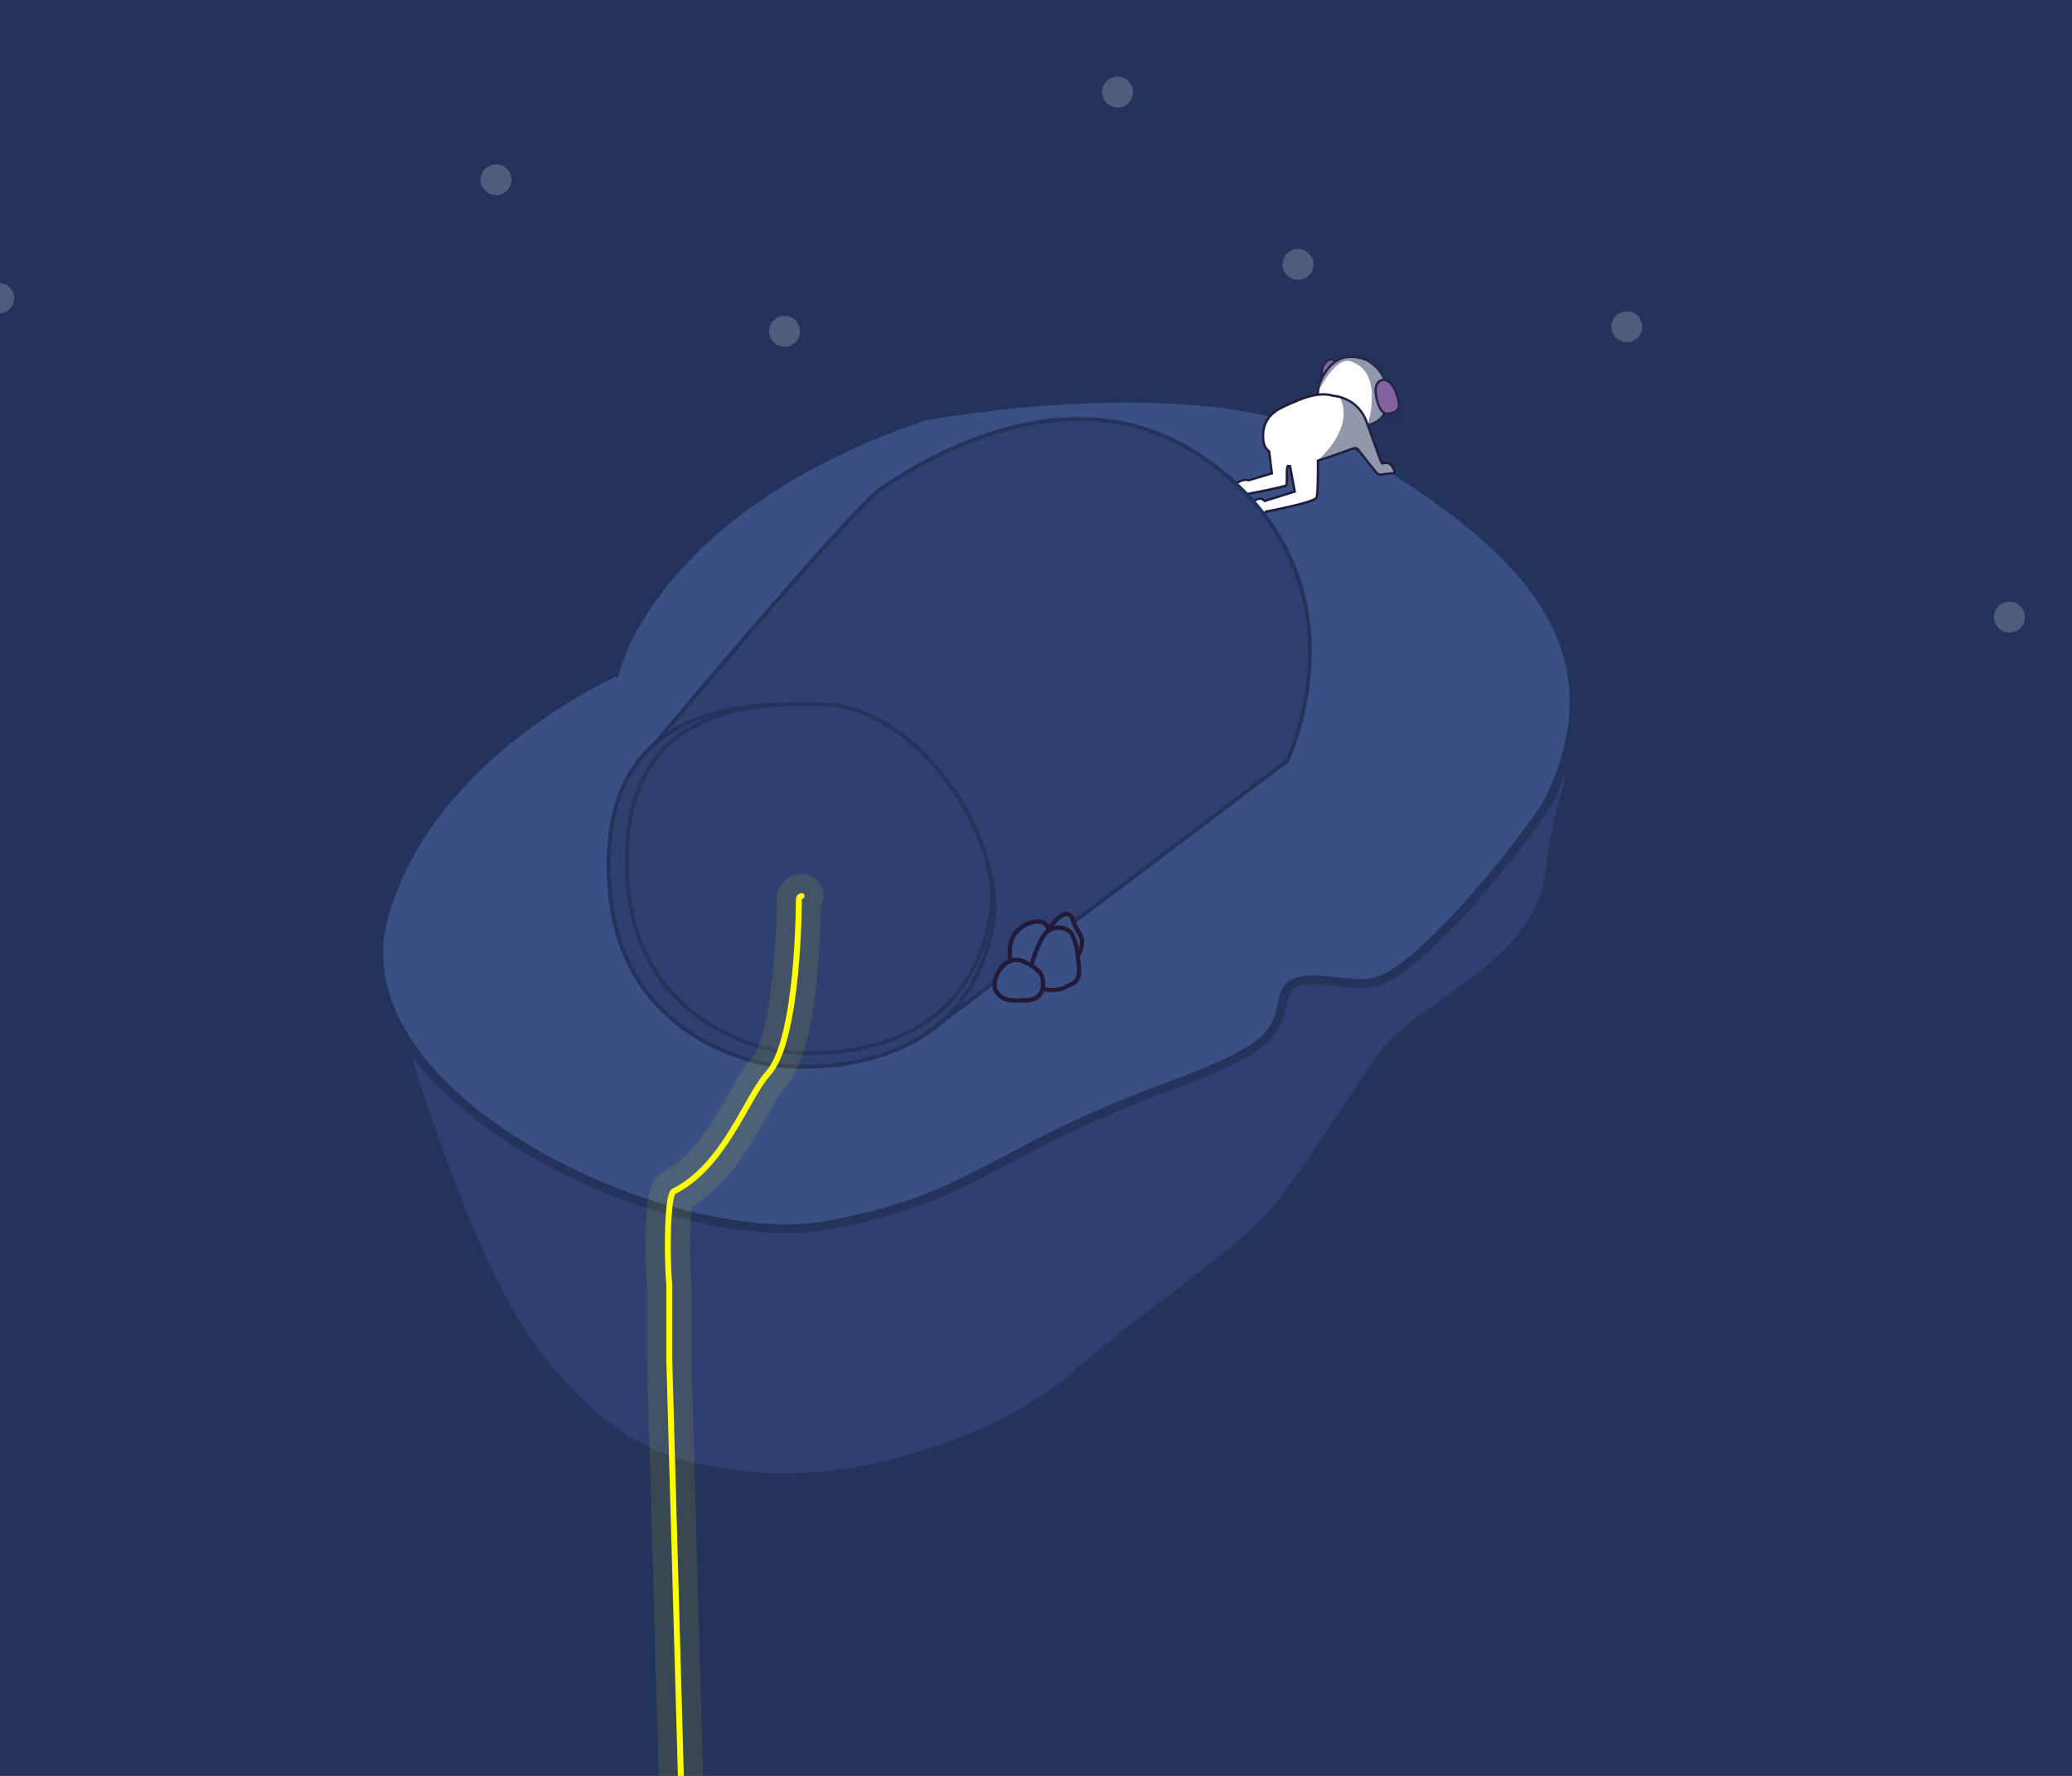 <?xml version="1.0" encoding="UTF-8"?>
<svg id="Layer_1" data-name="Layer 1" xmlns="http://www.w3.org/2000/svg" width="1400" height="1200" xmlns:xlink="http://www.w3.org/1999/xlink" viewBox="0 0 1400 1200">
  <rect x="0" y="0" width="1400" height="1200" fill="#808080" stroke="none"/>
  <defs>
    <clipPath id="clippath">
      <rect x="0" y="0" width="1400" height="1200" fill="none"/>
    </clipPath>
    <clipPath id="clippath-1">
      <rect x="-4.03" y="1239.41" width="1395.16" height="774.95" fill="none"/>
    </clipPath>
    <clipPath id="clippath-2">
      <rect x="-517.77" y="576.56" width="1558.9" height="1859.01" fill="none"/>
    </clipPath>
  </defs>
  <g clip-path="url(#clippath)">
    <rect x="0" y="0" width="1400" height="1200" fill="#24335b"/>
    <g opacity=".2">
      <circle cx="335.17" cy="121.45" r="10.44" fill="#fff"/>
      <circle cx="-.89" cy="201.49" r="10.44" fill="#fff"/>
      <circle cx="530.09" cy="223.84" r="10.44" fill="#fff"/>
      <circle cx="755.1" cy="62.23" r="10.44" fill="#fff"/>
      <circle cx="1099.17" cy="220.81" r="10.44" fill="#fff"/>
      <circle cx="1357.79" cy="416.98" r="10.44" fill="#fff"/>
      <circle cx="877.05" cy="178.7" r="10.44" fill="#fff"/>
    </g>
    <path d="M260.4,653.08s49.23,187.33,102.99,258.07c53.76,70.74,96.05,77.1,135.53,82.45,81.32,11.01,179.19-25.61,225.88-66.64,46.69-41.03,114.31-84.93,135.53-111.81,21.22-26.88,46.83-68.64,72.28-104.47,24.65-34.7,104.62-58.87,111.81-122.82,6.7-59.65,20.21-58.58,17.38-119.42l-801.41,184.64Z" fill="#2f3f70"/>
    <path d="M415.4,454.3s24.34-110.21,208.92-173.09c0,0,199.02-37.36,290.11,18.83,92.51,57.06,189.25,123.99,131.99,241.11-7.01,14.35-84.96,116.47-118.48,122.63-17.09,3.14-40.63-5.36-53.08.37-12.13,5.58-4.4,21.63-19.54,37.23-12.9,13.29-47.79,26.1-67.38,33.35-118.78,43.96-129.82,75.21-228.95,93.26-105.52,19.21-333.05-85.93-299.79-208.04,30.04-110.27,156.19-165.65,156.19-165.65Z" fill="#3a5084" stroke="#24335b" stroke-linecap="round" stroke-miterlimit="10" stroke-width="6"/>
    <g>
      <path d="M899.14,242.74s3.86-1.08,6.43,8.6c2.57,9.68-1.62,11.63-5.51,11.98-4.39.39-6.43-.54-6.9-10.12-.45-9.15,5.97-10.45,5.97-10.45Z" fill="#e293e2" stroke="#221a38" stroke-linecap="round" stroke-miterlimit="10" stroke-width="1.57"/>
      <path d="M922.67,242.94s12.3,5.07,14.89,20.39c2.59,15.32-5.83,28.01-25.43,23.18-19.72-4.86-25.04-17.83-19.72-29.27,5.32-11.44,13.8-20.04,30.25-14.3Z" fill="#fff" stroke="#221a38" stroke-linecap="round" stroke-miterlimit="10" stroke-width="1.57"/>
      <path d="M933.47,256.91s5.76-2.15,9.74,8.22c3.99,10.37,1.52,12.57-2.62,13.87-4.13,1.3-8.1,1.31-10.7-10.85-2.13-9.94,3.58-11.24,3.58-11.24Z" fill="#e293e2" stroke="#221a38" stroke-linecap="round" stroke-miterlimit="10" stroke-width="1.57"/>
    </g>
    <path d="M938.51,313.23c-.93-.42-3.67-.48-4.55-.04-.42.21-2.03-4.36-2.2-4.8l-7.99-22.07c-5.8-18.34-23.37-18.93-23.37-18.93,0,0-7.34-3.39-22.59,2.82-15.25,6.21-16.65,8.24-16.65,8.24,0,0-7.06,4.41-7.69,14.44-.51,8.09,2.23,10.61,4.09,12.22l1.8,14.77-15.64,4.65s-3.45-1.2-7.21,1.44-6.4,9.22-5.46,14.12c.94,4.89,8.66,2.82,10.17-1.69l2.26-4.71s15.14-2.77,25.21-5.45c1.74-.46-.05-12,1.51-13.36l1.46.14,3.19,17.14-20.37,6.39s-2.45-3.2-6.21-.56c-3.76,2.64-6.4,9.22-5.46,14.12.94,4.89,8.66,2.82,10.16-1.69l2.26-4.71s32.56-6.02,34.26-9.41c1-2.01,1.03-14.7,1.03-25.07,10.18-3.27,18.09-6.08,24.08-8.33,1.08-.4,2.3-.08,3.01.82,3.75,4.75,11.99,15.69,13.38,16.52,2.04,1.22,5.92-.64,10.41-.41,2.15.11-.51-5.52-2.87-6.59Z" fill="#fff" stroke="#221a38" stroke-linecap="round" stroke-miterlimit="10" stroke-width="1.57"/>
    <path d="M625.37,698.76l244.38-184.63s59.11-122.87-55.08-203.7c-92.49-65.47-198.21,5.51-219.29,19.75-21.07,14.24-169.25,191.75-169.25,191.75l199.24,176.83Z" fill="#2f3f70" stroke="#24335b" stroke-linecap="round" stroke-miterlimit="10" stroke-width="2.61"/>
    <path d="M724.78,621.01s-2.41-8.12-11.13.6c-8.72,8.72-9.02,21.35,0,24.06,9.02,2.71,15.64,2.71,17.14-6.01,1.5-8.72-3.31-8.72-6.01-18.65Z" fill="#3a5084" stroke="#221a38" stroke-linecap="round" stroke-miterlimit="10" stroke-width="2.94"/>
    <path d="M710.91,639.83s-.6-15.04-6.92-16.84c-6.32-1.8-24.66,3.91-21.35,24.66,3.31,20.75,32.48,15.64,28.27-7.82Z" fill="#3a5084" stroke="#221a38" stroke-linecap="round" stroke-miterlimit="10" stroke-width="2.94"/>
    <path d="M728.28,647.36s0-6.92-3.31-14.74c-3.31-7.82-16.24-8.42-21.35,2.11-5.11,10.53-10.83,24.96-4.21,30.38,6.62,5.41,16.24,4.51,21.35,1.5,5.11-3.01,10.53-2.41,7.52-19.25Z" fill="#3a5084" stroke="#221a38" stroke-linecap="round" stroke-miterlimit="10" stroke-width="2.94"/>
    <path d="M704.5,662.05s1.2-5.41-12.03-12.03c-13.23-6.62-23.76,11.73-19.55,19.55,4.21,7.82,14.44,6.62,17.44,6.32,0,0,16.54,2.41,14.14-13.83Z" fill="#3a5084" stroke="#221a38" stroke-linecap="round" stroke-miterlimit="10" stroke-width="2.94"/>
    <g>
      <path d="M519.43,719.22s-98.6-13.31-107.39-116.78c-10.03-118.08,75.71-129.16,141.17-126.42,65.27,2.72,129.11,93.47,117.26,151.55-23.03,112.92-151.04,91.65-151.04,91.65Z" fill="#2f3f70" stroke="#24335b" stroke-linecap="round" stroke-miterlimit="10" stroke-width="2.61"/>
      <path d="M525.54,710.01s-93.55-12.88-101.37-112.71c-8.88-113.32,72.09-123.92,133.87-121.3,61.6,2.61,121.97,89.61,110.82,145.5-21.77,109.11-143.31,88.51-143.31,88.51Z" fill="#2f3f70" stroke="#24335b" stroke-linecap="round" stroke-miterlimit="10" stroke-width="2.61"/>
    </g>
    <path d="M541.61,605.46c-2.17.38-1.86,2.93-1.86,2.93,0,0,.09,93.97-20.69,116.83-14.77,16.25-29.27,62.55-63.98,79.91-3.69,1.85-4.95,37.65-2.87,63.05v50.1l9.07,326.5" fill="none" stroke="#ff0" stroke-linecap="round" stroke-miterlimit="10" stroke-width="4"/>
    <path d="M541.61,605.46c-2.17.38-1.86,2.93-1.86,2.93,0,0,.09,93.97-20.69,116.83-14.77,16.25-29.27,62.55-63.98,79.91-3.69,1.85-4.95,37.65-2.87,63.05v50.1l9.07,326.5" fill="none" opacity=".1" stroke="#ff0" stroke-linecap="round" stroke-miterlimit="10" stroke-width="30"/>
    <path d="M890.12,265.59s11.75-24.45,21.95-21.55c23.92,6.79,11.87,43.62,11.87,43.62l30.05-3.44s-18.09-40.43-28.26-43.97c-20.61-7.18-42.29.92-35.61,25.34Z" fill="#24335b" opacity=".5"/>
    <path d="M905.4,268.85s11.41,17.34-14.65,41.98l25.58-8.53,14.64,17.92,11.24-.48s-1.32-4.14-3.62-5.6c-1.76-1.12-4.56-.54-4.94-1.19-8.09-13.75-7.67-41.25-28.25-44.1Z" fill="#24335b" opacity=".5"/>
  </g>
  <g clip-path="url(#clippath-1)">
    <g clip-path="url(#clippath-2)">
      <polygon points="-563.35 1618.88 421.63 1650.25 418.02 682.23 -563.35 770.29 -563.35 1618.88" fill="#2f3f70" stroke="#221a38" stroke-linecap="round" stroke-miterlimit="10" stroke-width="3"/>
      <path d="M423.58,1653.28s-69.28-19.08-76.51-302.43c-7.22-283.34-4.23-656.59,96.96-694.61,101.18-38.02,84.68,832.09,50.98,936.85-17.24,53.6-45.82,75.18-71.43,60.19Z" fill="#446099" stroke="#221a38" stroke-linecap="round" stroke-miterlimit="10" stroke-width="3"/>
      <path d="M428.51,1641.28s-56.44-18.8-63.46-293.94c-7.01-275.13-6.07-637.52,76.09-674.02,82.17-36.51,72.23,808.23,45.24,909.81-13.81,51.97-36.98,72.81-57.87,58.16Z" fill="#233259" stroke="#221a38" stroke-linecap="round" stroke-miterlimit="10" stroke-width="3"/>
      <path d="M890.03,1068.96c28.02,209.73-78.04,491.12-189.09,530.36-136.3,48.16-217.72,71.65-266.22,44.22-41.82-23.65-59.16-86.2-66.11-191.34-7.22-109.34-5.98-195.87-6.95-294.52-1.64-167.59,12.49-455.95,69.33-473.44,257.33-79.18,432.17,183.63,459.04,384.72Z" fill="#ff0" opacity=".04"/>
      <path d="M695.49,1114.86c-4.12,194.51-37.82,488.69-246.41,531.26-50.54,10.31-58.42-45.72-86.65-280.57-37.36-310.87,35.22-647.97,51.08-663.83,150.54-150.54,286.64,193.01,281.98,413.13Z" fill="#ff0" opacity=".04"/>
    </g>
  </g>
</svg>